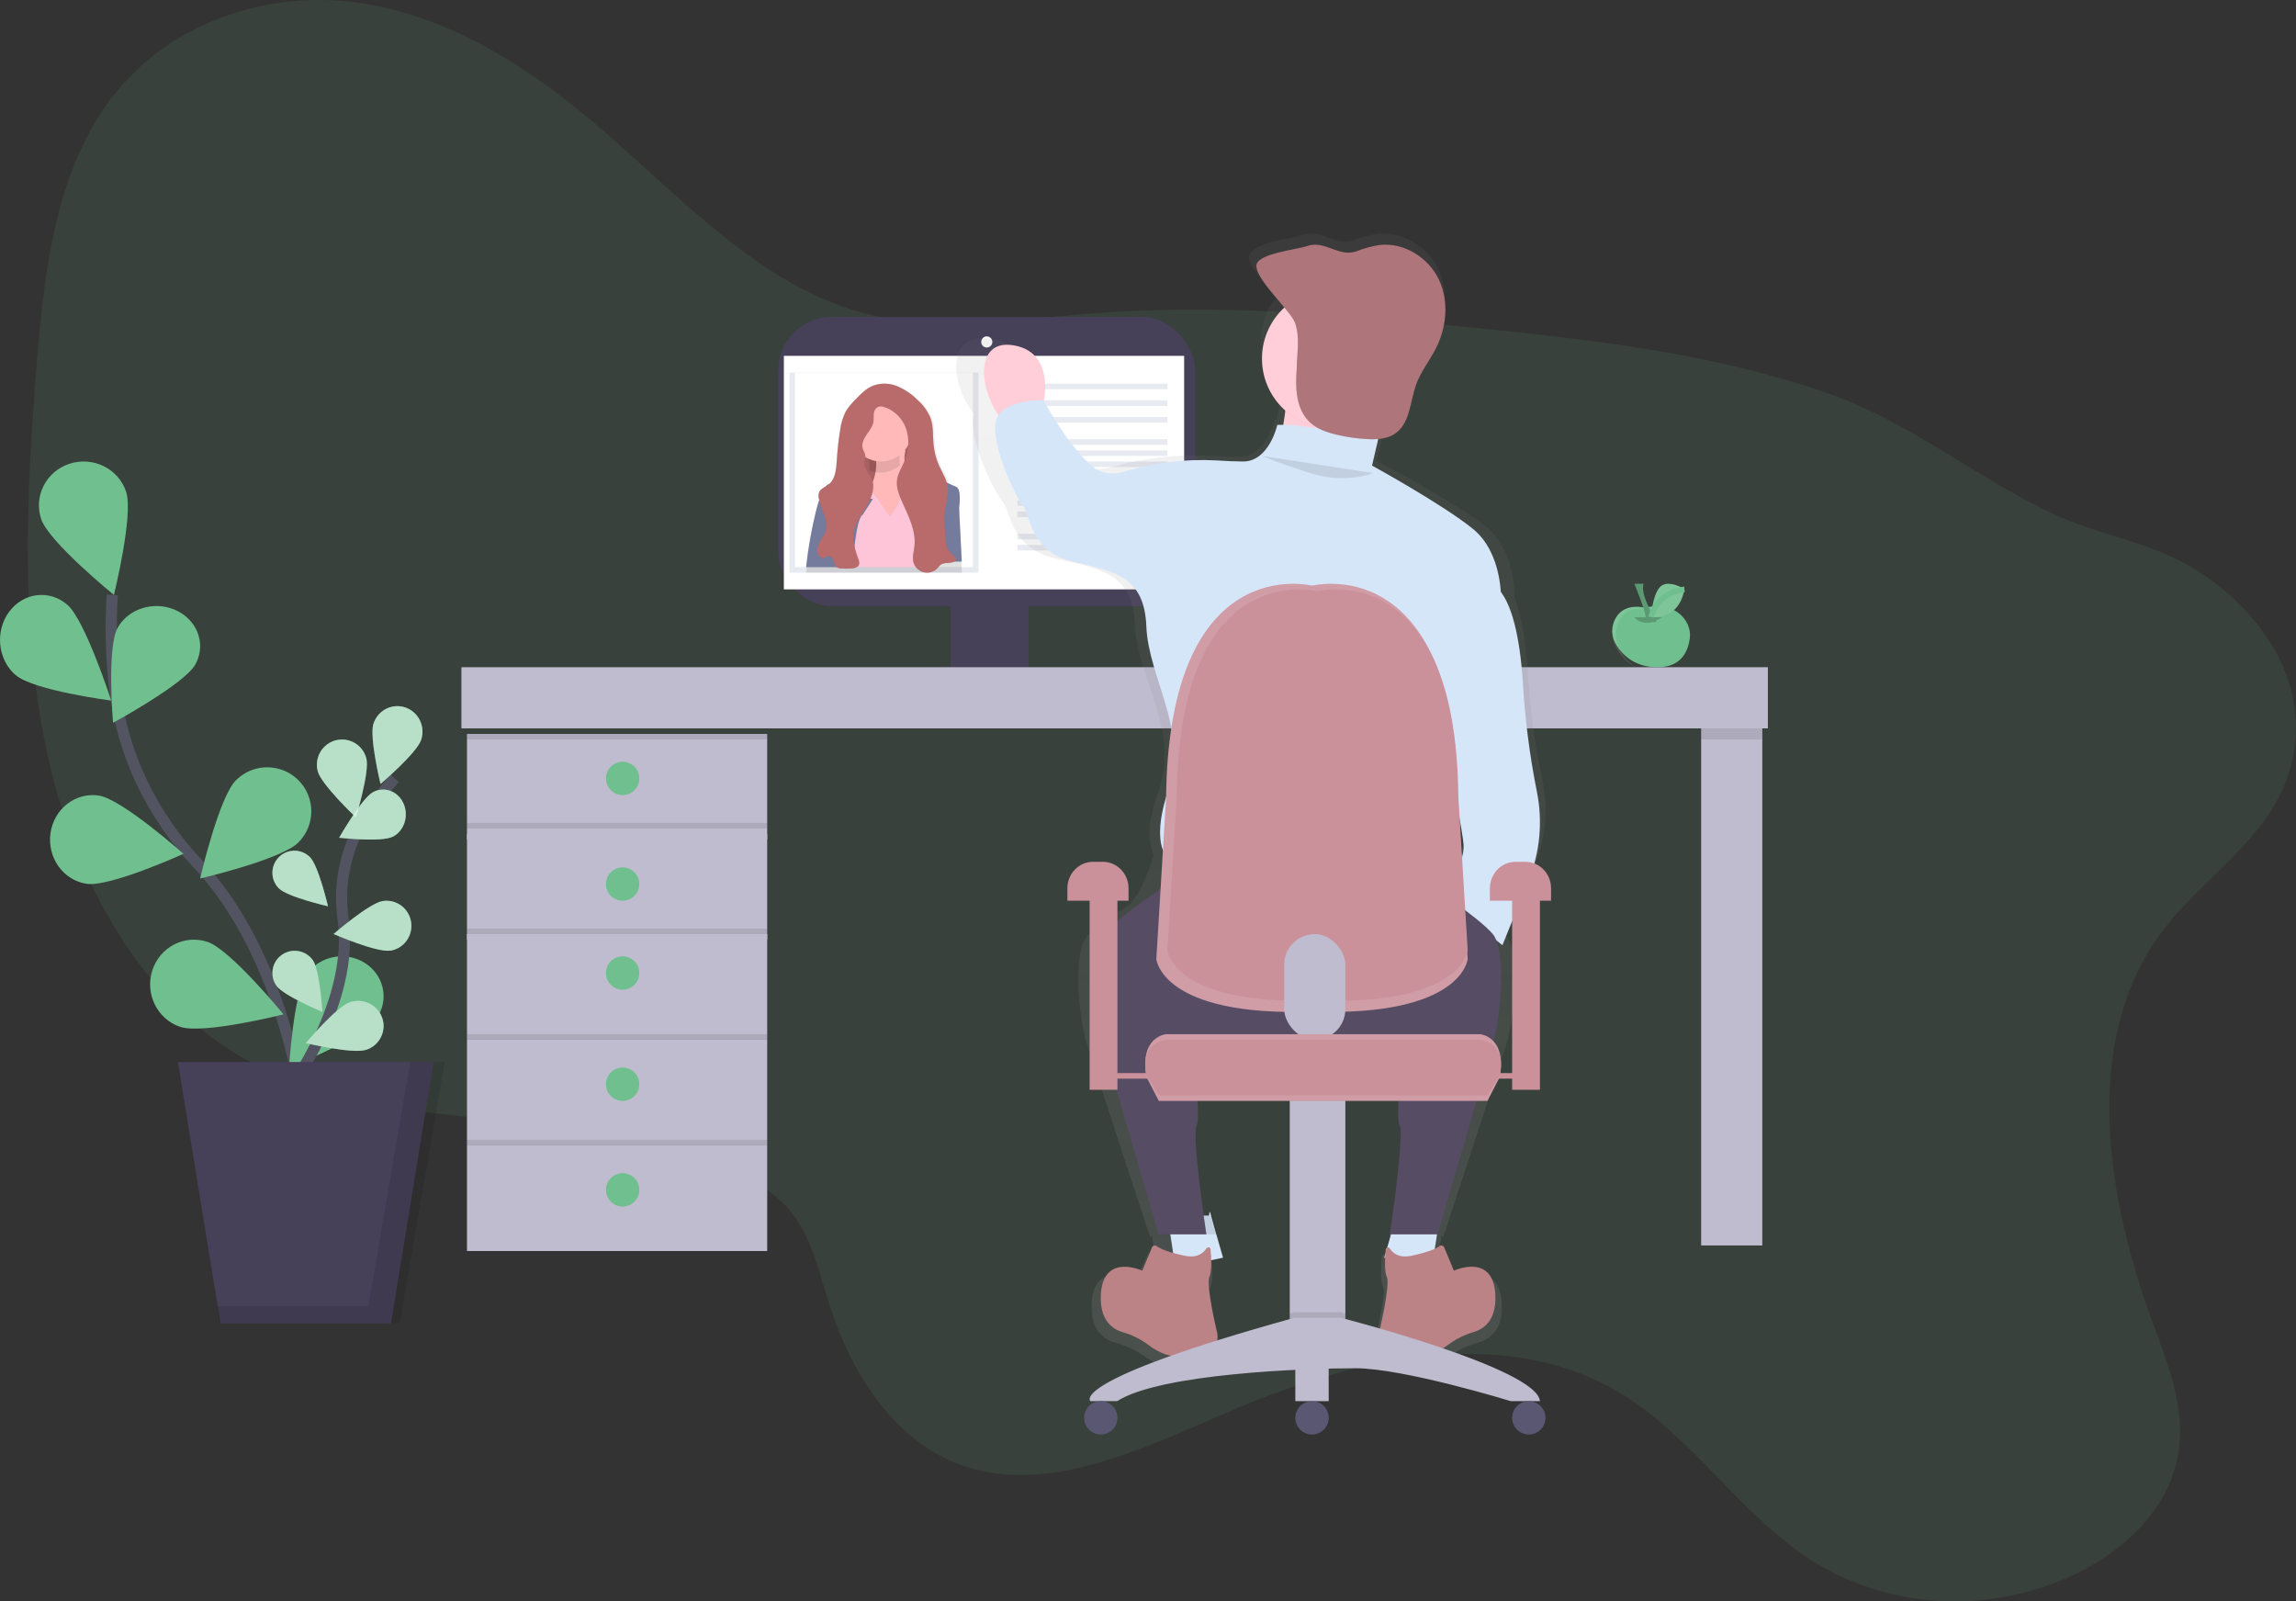 <?xml version="1.0" encoding="UTF-8"?>
<svg width="413px" height="288px" viewBox="0 0 413 288" version="1.1" xmlns="http://www.w3.org/2000/svg" xmlns:xlink="http://www.w3.org/1999/xlink">
    <rect x="0" y="0" width="413" height="288" fill="#333333" stroke="none"/>
    <!-- Generator: Sketch 51 (57462) - http://www.bohemiancoding.com/sketch -->
    <title>undraw_social_networking_nqk4 (2) copy</title>
    <desc>Created with Sketch.</desc>
    <defs>
        <linearGradient x1="49.948%" y1="99.955%" x2="49.948%" y2="-0.055%" id="linearGradient-1">
            <stop stop-color="#808080" stop-opacity="0.25" offset="0%"></stop>
            <stop stop-color="#808080" stop-opacity="0.12" offset="54%"></stop>
            <stop stop-color="#808080" stop-opacity="0.1" offset="100%"></stop>
        </linearGradient>
        <linearGradient x1="49.997%" y1="100%" x2="49.997%" y2="-0.012%" id="linearGradient-2">
            <stop stop-color="#808080" stop-opacity="0.25" offset="0%"></stop>
            <stop stop-color="#808080" stop-opacity="0.12" offset="54%"></stop>
            <stop stop-color="#808080" stop-opacity="0.1" offset="100%"></stop>
        </linearGradient>
    </defs>
    <g id="Landing/Homeroom-Page-Redesign" stroke="none" stroke-width="1" fill="none" fill-rule="evenodd">
        <g id="Desktop-Copy-6" transform="translate(-562, -101)">
            <g id="undraw_social_networking_nqk4-(2)-copy" transform="translate(562, 101)">
                <path d="M388.614,167.921 C374.27,187.607 379.004,215.706 387.295,238.093 C390.072,245.587 393.227,253.513 391.787,261.666 C390.028,271.634 381.763,279.102 373.171,283.17 C357.507,290.583 339.004,289.399 324.994,280.059 C312.903,271.997 304.391,258.599 292.066,250.922 C271.438,238.078 244.658,243.817 221.7,253.623 C205.458,260.56 187.666,269.494 171.837,263.088 C160.699,258.581 153.199,247.107 149.253,234.842 C147.348,228.921 146.014,222.493 142.218,217.857 C139.961,215.102 136.979,213.182 133.912,211.576 C105.923,196.919 69.921,206.08 42.786,189.725 C24.466,178.68 13.064,157.247 8.327,134.714 C3.589,112.181 4.762,88.395 6.649,65.015 C7.99,48.4 10.111,30.646 20.099,17.589 C30.662,3.781 48.366,-1.708 64.198,0.458 C80.03,2.623 94.221,11.429 106.641,21.91 C122.165,35.01 136.458,51.453 155.778,56.422 C168.936,59.808 182.913,57.411 196.591,56.352 C219.454,54.586 242.236,56.62 264.879,58.917 C286.555,61.116 308.381,63.571 328.91,70.779 C343.438,75.88 354.954,85.522 368.631,92.11 C377.545,96.405 387.354,97.402 395.744,102.95 C406.099,109.784 415.456,121.892 412.419,136.421 C409.55,150.229 396.228,157.474 388.614,167.921 Z" id="Shape" fill="#70BF8E" fill-rule="nonzero" opacity="0.1"></path>
                <rect id="Rectangle-path" fill="#474059" fill-rule="nonzero" x="140" y="57" width="75" height="52" rx="9.61"></rect>
                <rect id="Rectangle-path" fill="#FFFFFF" fill-rule="nonzero" x="141" y="64" width="72" height="42"></rect>
                <circle id="Oval" fill="#FFFFFF" fill-rule="nonzero" cx="177.5" cy="61.5" r="1"></circle>
                <rect id="Rectangle-path" fill="#474059" fill-rule="nonzero" x="171" y="107" width="14" height="15"></rect>
                <path d="M169.143,120 L184.857,120 C186.041,120 187,120.895 187,122 L167,122 C167,120.895 167.959,120 169.143,120 Z" id="Shape" fill="#474059" fill-rule="nonzero"></path>
                <rect id="Rectangle-path" fill="#C0BCCF" fill-rule="nonzero" x="84" y="132" width="54" height="19"></rect>
                <rect id="Rectangle-path" fill="#C0BCCF" fill-rule="nonzero" x="306" y="123" width="11" height="101"></rect>
                <rect id="Rectangle-path" fill="#000000" fill-rule="nonzero" opacity="0.1" x="84" y="132" width="54" height="1"></rect>
                <rect id="Rectangle-path" fill="#000000" fill-rule="nonzero" opacity="0.1" x="306" y="123" width="11" height="10"></rect>
                <rect id="Rectangle-path" fill="#C0BCCF" fill-rule="nonzero" x="84" y="150" width="54" height="19"></rect>
                <circle id="Oval" fill="#70BF8E" fill-rule="nonzero" cx="112" cy="159" r="3"></circle>
                <circle id="Oval" fill="#70BF8E" fill-rule="nonzero" cx="112" cy="140" r="3"></circle>
                <rect id="Rectangle-path" fill="#C0BCCF" fill-rule="nonzero" x="84" y="168" width="54" height="19"></rect>
                <circle id="Oval" fill="#70BF8E" fill-rule="nonzero" cx="112" cy="175" r="3"></circle>
                <rect id="Rectangle-path" fill="#C0BCCF" fill-rule="nonzero" x="84" y="187" width="54" height="19"></rect>
                <circle id="Oval" fill="#70BF8E" fill-rule="nonzero" cx="112" cy="195" r="3"></circle>
                <rect id="Rectangle-path" fill="#C0BCCF" fill-rule="nonzero" x="84" y="206" width="54" height="19"></rect>
                <circle id="Oval" fill="#70BF8E" fill-rule="nonzero" cx="112" cy="214" r="3"></circle>
                <rect id="Rectangle-path" fill="#000000" fill-rule="nonzero" opacity="0.1" x="84" y="167" width="54" height="1"></rect>
                <rect id="Rectangle-path" fill="#000000" fill-rule="nonzero" opacity="0.1" x="84" y="148" width="54" height="1"></rect>
                <rect id="Rectangle-path" fill="#000000" fill-rule="nonzero" opacity="0.1" x="84" y="186" width="54" height="1"></rect>
                <rect id="Rectangle-path" fill="#000000" fill-rule="nonzero" opacity="0.1" x="84" y="205" width="54" height="1"></rect>
                <path d="M56,212 C56,212 54.795,175.735 35.482,155.243 C27.375,146.644 22.051,135.723 20.641,123.905 C19.982,118.296 19.831,112.637 20.188,107" id="Shape" stroke="#535461" stroke-width="2"></path>
                <path d="M7.411,93.371 C8.809,97.505 20.494,107 20.494,107 C20.494,107 24.074,92.534 22.676,88.404 C21.278,84.271 16.728,82.032 12.512,83.403 C8.297,84.773 6.013,89.235 7.411,93.367 L7.411,93.371 Z" id="Shape" fill="#70BF8E" fill-rule="nonzero"></path>
                <path d="M2.813,121.406 C6.035,124.204 20,126 20,126 C20,126 15.345,111.575 12.123,108.781 C8.91,105.983 4.217,106.543 1.64,110.03 C-0.937,113.518 -0.421,118.612 2.791,121.409 L2.813,121.406 Z" id="Shape" fill="#70BF8E" fill-rule="nonzero"></path>
                <path d="M15.546,158.951 C19.736,159.598 33,153.561 33,153.561 C33,153.561 21.974,143.738 17.788,143.087 C13.6,142.44 9.703,145.466 9.083,149.847 C8.464,154.228 11.358,158.304 15.546,158.951 Z" id="Shape" fill="#70BF8E" fill-rule="nonzero"></path>
                <path d="M32.434,184.686 C36.567,186.069 51,182.438 51,182.438 C51,182.438 41.467,170.787 37.335,169.404 C33.203,168.018 28.753,170.315 27.396,174.535 C26.038,178.755 28.287,183.3 32.419,184.686 L32.434,184.686 Z" id="Shape" fill="#70BF8E" fill-rule="nonzero"></path>
                <path d="M35.113,119.543 C33.11,123.077 20.335,130 20.335,130 C20.335,130 19.173,116.422 21.176,112.884 C22.472,110.598 24.997,109.12 27.801,109.007 C30.604,108.894 33.261,110.163 34.769,112.337 C36.277,114.51 36.409,117.257 35.113,119.543 Z" id="Shape" fill="#70BF8E" fill-rule="nonzero"></path>
                <path d="M53.686,151.509 C50.591,154.608 36,158 36,158 C36,158 39.35,143.428 42.442,140.329 C45.535,137.232 50.56,137.222 53.665,140.308 C56.77,143.395 56.779,148.408 53.686,151.505 L53.686,151.509 Z" id="Shape" fill="#70BF8E" fill-rule="nonzero"></path>
                <path d="M67.49,183.499 C65.097,186.738 52,192 52,192 C52,192 52.788,178.475 55.185,175.233 C56.695,173.044 59.336,171.814 62.075,172.023 C64.815,172.233 67.217,173.849 68.341,176.239 C69.466,178.629 69.134,181.414 67.476,183.503 L67.49,183.499 Z" id="Shape" fill="#70BF8E" fill-rule="nonzero"></path>
                <path d="M52,196 C52,196 63.794,180.216 61.726,165.365 C60.815,159.141 62.123,152.813 65.453,147.331 C67.055,144.737 68.911,142.283 71,140" id="Shape" stroke="#535461" stroke-width="2"></path>
                <path d="M67.175,130.165 C66.401,132.578 68.447,141 68.447,141 C68.447,141 75.001,135.432 75.775,133.023 C76.551,130.611 75.255,128.016 72.88,127.228 C70.505,126.44 67.951,127.757 67.175,130.169 L67.175,130.165 Z" id="Shape" fill="#70BF8E" fill-rule="nonzero"></path>
                <path d="M57.151,138.705 C57.789,141.122 64.015,147 64.015,147 C64.015,147 66.534,138.806 65.897,136.38 C65.483,134.811 64.267,133.583 62.708,133.158 C61.148,132.734 59.481,133.177 58.335,134.321 C57.189,135.465 56.737,137.136 57.151,138.705 Z" id="Shape" fill="#70BF8E" fill-rule="nonzero"></path>
                <path d="M50.168,159.782 C51.716,161.327 59,163 59,163 C59,163 57.301,155.7 55.75,154.154 C54.199,152.608 51.692,152.616 50.151,154.172 C48.61,155.728 48.617,158.242 50.168,159.789 L50.168,159.782 Z" id="Shape" fill="#70BF8E" fill-rule="nonzero"></path>
                <path d="M49.74,177.305 C51.022,179.1 58,182 58,182 C58,182 57.549,174.475 56.267,172.68 C54.986,170.883 52.487,170.461 50.685,171.738 C48.883,173.015 48.46,175.507 49.74,177.305 Z" id="Shape" fill="#70BF8E" fill-rule="nonzero"></path>
                <path d="M70.705,150.456 C68.678,151.54 61,150.669 61,150.669 C61,150.669 65.084,143.523 67.115,142.454 C68.427,141.754 69.981,141.87 71.193,142.759 C72.405,143.649 73.09,145.176 72.99,146.766 C72.89,148.356 72.021,149.767 70.709,150.468 L70.705,150.456 Z" id="Shape" fill="#70BF8E" fill-rule="nonzero"></path>
                <path d="M70.183,170.971 C67.738,171.344 60,167.985 60,167.985 C60,167.985 66.409,162.429 68.853,162.052 C71.296,161.677 73.577,163.373 73.949,165.84 C74.32,168.307 72.641,170.612 70.198,170.987 L70.183,170.971 Z" id="Shape" fill="#70BF8E" fill-rule="nonzero"></path>
                <path d="M65.85,188.81 C63.439,189.614 55,187.606 55,187.606 C55,187.606 60.539,181.023 62.95,180.232 C65.36,179.444 67.963,180.728 68.764,183.102 C69.565,185.475 68.26,188.038 65.85,188.826 L65.85,188.81 Z" id="Shape" fill="#70BF8E" fill-rule="nonzero"></path>
                <path d="M67.175,130.165 C66.401,132.578 68.447,141 68.447,141 C68.447,141 75.001,135.432 75.775,133.023 C76.551,130.611 75.255,128.016 72.88,127.228 C70.505,126.44 67.951,127.757 67.175,130.169 L67.175,130.165 Z" id="Shape" fill="#FFFFFF" fill-rule="nonzero" opacity="0.5"></path>
                <path d="M57.151,138.705 C57.789,141.122 64.015,147 64.015,147 C64.015,147 66.534,138.806 65.897,136.38 C65.483,134.811 64.267,133.583 62.708,133.158 C61.148,132.734 59.481,133.177 58.335,134.321 C57.189,135.465 56.737,137.136 57.151,138.705 Z" id="Shape" fill="#FFFFFF" fill-rule="nonzero" opacity="0.5"></path>
                <path d="M50.168,159.782 C51.716,161.327 59,163 59,163 C59,163 57.301,155.7 55.75,154.154 C54.199,152.608 51.692,152.616 50.151,154.172 C48.61,155.728 48.617,158.242 50.168,159.789 L50.168,159.782 Z" id="Shape" fill="#FFFFFF" fill-rule="nonzero" opacity="0.5"></path>
                <path d="M49.74,177.305 C51.022,179.1 58,182 58,182 C58,182 57.549,174.475 56.267,172.68 C54.986,170.883 52.487,170.461 50.685,171.738 C48.883,173.015 48.46,175.507 49.74,177.305 Z" id="Shape" fill="#FFFFFF" fill-rule="nonzero" opacity="0.5"></path>
                <path d="M70.705,150.456 C68.678,151.54 61,150.669 61,150.669 C61,150.669 65.084,143.523 67.115,142.454 C68.427,141.754 69.981,141.87 71.193,142.759 C72.405,143.649 73.09,145.176 72.99,146.766 C72.89,148.356 72.021,149.767 70.709,150.468 L70.705,150.456 Z" id="Shape" fill="#FFFFFF" fill-rule="nonzero" opacity="0.5"></path>
                <path d="M70.183,170.971 C67.738,171.344 60,167.985 60,167.985 C60,167.985 66.409,162.429 68.853,162.052 C71.296,161.677 73.577,163.373 73.949,165.84 C74.32,168.307 72.641,170.612 70.198,170.987 L70.183,170.971 Z" id="Shape" fill="#FFFFFF" fill-rule="nonzero" opacity="0.5"></path>
                <path d="M65.85,188.81 C63.439,189.614 55,187.606 55,187.606 C55,187.606 60.539,181.023 62.95,180.232 C65.36,179.444 67.963,180.728 68.764,183.102 C69.565,185.475 68.26,188.038 65.85,188.826 L65.85,188.81 Z" id="Shape" fill="#FFFFFF" fill-rule="nonzero" opacity="0.5"></path>
                <polygon id="Shape" fill="#474059" fill-rule="nonzero" points="70.331 238 39.665 238 32 191 78 191"></polygon>
                <polygon id="Shape" fill="#000000" fill-rule="nonzero" opacity="0.1" points="73.801 191 66.24 234.919 39 234.919 39.531 238 71.904 238 80 191"></polygon>
                <rect id="Rectangle-path" fill="#C0BCCF" fill-rule="nonzero" x="83" y="120" width="235" height="11"></rect>
                <rect id="Rectangle-path" fill="#E8EAF1" fill-rule="nonzero" x="142" y="67" width="34" height="36"></rect>
                <rect id="Rectangle-path" fill="#FFFFFF" fill-rule="nonzero" x="143" y="67" width="32" height="35"></rect>
                <path d="M172.531,93.294 C172.982,89.694 172.081,89.468 172.081,89.468 L170.788,88.844 C170.808,88.633 170.817,88.42 170.813,88.208 C170.823,88.032 170.823,87.856 170.813,87.679 C170.685,86.26 169.85,85.022 169.256,83.728 C168.711,82.534 168.367,81.256 168.238,79.947 C168.081,78.332 168.238,76.654 167.689,75.143 C167.177,73.927 166.397,72.846 165.407,71.982 C164.357,70.917 163.113,70.066 161.744,69.477 C160.356,68.888 158.8,68.843 157.381,69.351 C156.136,69.846 155.183,70.829 154.238,71.801 C153.557,72.45 152.96,73.182 152.462,73.982 C151.939,75.013 151.6,76.129 151.462,77.279 C151.164,79.104 150.958,80.943 150.846,82.79 C150.747,84.327 150.597,86.075 149.381,87.022 C148.784,87.484 147.949,87.742 147.674,88.441 C147.598,88.651 147.568,88.876 147.586,89.099 C147.579,89.286 147.591,89.473 147.623,89.657 C147.623,89.764 147.663,89.871 147.685,89.978 C147.335,90.92 147.042,91.881 146.806,92.858 C145.978,96.187 145.374,99.569 145,102.981 L166.729,102.981 C166.935,103.006 167.142,103.006 167.348,102.981 L173,102.981 L172.531,93.294 Z" id="Shape" fill="url(#linearGradient-1)" fill-rule="nonzero"></path>
                <rect id="Rectangle-path" fill="#B96B6B" fill-rule="nonzero" x="153" y="77" width="12" height="10"></rect>
                <rect id="Rectangle-path" fill="#000000" fill-rule="nonzero" opacity="0.1" x="153" y="77" width="12" height="10"></rect>
                <path d="M167,88.728 L162.031,96 L156.816,95.533 C156.816,95.533 150.039,96 154.547,90.605 C156.718,88.013 157.429,85.853 157.572,84.322 C157.699,83.435 157.588,82.529 157.251,81.703 L162.901,81 C162.647,81.79 162.615,82.639 162.81,83.446 C163.544,86.486 167,88.728 167,88.728 Z" id="Shape" fill="#FFB9B9" fill-rule="nonzero"></path>
                <path d="M161.9,83.698 C160.309,84.989 158.226,85.346 156.341,84.652 C156.476,83.677 156.358,82.68 156,81.773 L162,81 C161.728,81.871 161.693,82.807 161.9,83.698 Z" id="Shape" fill="#000000" fill-rule="nonzero" opacity="0.1"></path>
                <circle id="Oval" fill="#FFB9B9" fill-rule="nonzero" cx="158.5" cy="77.5" r="5.5"></circle>
                <path d="M160.067,92.844 C160.067,92.844 162.108,90.445 162.108,88.481 C162.673,87.429 163.653,86.64 164.828,86.29 C166.869,85.637 166.642,86.29 166.642,86.29 L168,91.526 L167.549,100.905 L167.776,102 L151,102 L152.138,97.637 L151.907,93.939 L152.813,88.269 L155.534,86.743 L157.575,89.361 L160.067,92.844 Z" id="Shape" fill="#000000" fill-rule="nonzero" opacity="0.1"></path>
                <path d="M160.067,92.844 C160.067,92.844 162.108,90.445 162.108,88.481 C162.673,87.429 163.653,86.64 164.828,86.29 C166.869,85.637 166.642,86.29 166.642,86.29 L168,91.526 L167.549,100.905 L167.776,102 L151,102 L152.138,97.637 L151.911,93.928 L152.817,88.258 L155.537,86.732 L157.578,89.35 L160.067,92.844 Z" id="Shape" fill="#FEC5D9" fill-rule="nonzero"></path>
                <path d="M155.829,86 L149.115,87.1 C149.115,87.1 148.027,86.88 146.733,92.14 C145.938,95.384 145.359,98.678 145,102 L153.375,102 C153.375,102 153.879,93.233 155.187,92.577 L157,89.741 C157,89.741 154.1,89.51 154.527,87.977 C154.955,86.444 155.829,86 155.829,86 Z" id="Shape" fill="#000000" fill-rule="nonzero" opacity="0.1"></path>
                <path d="M155.822,86 L149.108,87.101 C149.108,87.101 148.02,86.881 146.726,92.142 C145.934,95.385 145.357,98.679 145,102 L153.375,102 C153.375,102 153.879,93.231 155.187,92.575 L157,89.739 C157,89.739 154.1,89.507 154.527,87.974 C154.955,86.44 155.822,86 155.822,86 Z" id="Shape" fill="#747B9C" fill-rule="nonzero"></path>
                <path d="M164,84 L172.03,87.579 C172.03,87.579 173.004,87.804 172.515,91.383 L173,101 L164.363,101 C165.019,97.982 165.143,94.886 164.729,91.832 C164.304,89.238 164.06,86.622 164,84 Z" id="Shape" fill="#000000" fill-rule="nonzero" opacity="0.1"></path>
                <path d="M164,84 L172.03,87.579 C172.03,87.579 173.004,87.804 172.515,91.383 L173,101 L164.346,101 C165.003,97.982 165.127,94.886 164.713,91.832 C164.293,89.238 164.055,86.622 164,84 Z" id="Shape" fill="#747B9C" fill-rule="nonzero"></path>
                <path d="M157.138,75.72 C157.039,76.637 156.41,77.391 155.886,78.153 C155.363,78.914 154.908,79.854 155.2,80.73 C155.314,81.071 155.538,81.374 155.617,81.726 C155.754,82.333 155.447,82.958 155.5,83.576 C155.572,84.424 156.292,85.053 156.69,85.804 C157.532,87.392 156.888,89.358 155.977,90.904 C155.067,92.45 153.877,93.917 153.577,95.687 C153.3,97.324 153.831,98.98 154.404,100.537 C154.554,100.839 154.599,101.181 154.533,101.511 C154.358,102.034 153.702,102.189 153.148,102.227 C152.544,102.265 151.937,102.265 151.332,102.227 C151.103,102.231 150.876,102.183 150.668,102.087 C150.251,101.86 150.126,101.329 149.97,100.89 C149.815,100.45 149.474,99.95 149,99.999 C148.689,100.033 148.446,100.298 148.139,100.352 C147.85,100.378 147.567,100.262 147.38,100.041 C146.815,99.431 146.952,98.445 147.323,97.703 C147.695,96.96 148.264,96.312 148.51,95.52 C149.121,93.549 147.593,91.598 147.27,89.559 C147.199,89.227 147.218,88.882 147.323,88.559 C147.6,87.854 148.438,87.592 149.038,87.13 C150.262,86.179 150.414,84.417 150.513,82.871 C150.617,81.014 150.814,79.164 151.104,77.327 C151.243,76.172 151.582,75.05 152.106,74.011 C152.605,73.207 153.204,72.47 153.888,71.817 C154.821,70.847 155.784,69.854 157.043,69.354 C158.465,68.842 160.029,68.887 161.419,69.479 C162.801,70.079 164.051,70.943 165.102,72.021 C166.092,72.895 166.87,73.982 167.377,75.201 C167.935,76.736 167.756,78.426 167.927,80.051 C168.058,81.362 168.402,82.642 168.947,83.841 C169.543,85.144 170.381,86.391 170.51,87.82 C170.612,88.957 170.24,90.093 170.051,91.211 C169.717,93.17 169.918,95.175 170.115,97.149 C170.143,97.628 170.243,98.099 170.411,98.548 C170.741,99.177 171.201,99.728 171.761,100.166 C171.888,100.255 171.974,100.392 172,100.545 C171.991,100.676 171.926,100.798 171.822,100.878 C171.135,101.488 169.948,101.037 169.205,101.579 C168.998,101.76 168.808,101.96 168.64,102.178 C167.996,102.877 167.016,103.16 166.098,102.911 C165.181,102.663 164.478,101.924 164.275,100.996 C164.082,100.109 164.37,99.2 164.48,98.298 C164.821,95.452 163.365,92.746 162.204,90.128 C161.658,88.904 161.162,87.577 161.363,86.251 C161.526,85.186 162.121,84.25 162.557,83.265 C163.433,81.298 163.695,78.994 162.936,76.974 C162.368,75.434 161.216,74.18 159.728,73.484 C159.19,73.242 158.424,72.908 157.858,73.234 C156.929,73.765 157.214,74.871 157.138,75.72 Z" id="Shape" fill="#000000" fill-rule="nonzero" opacity="0.1"></path>
                <path d="M157.135,75.727 C157.036,76.644 156.407,77.399 155.884,78.161 C155.361,78.923 154.906,79.863 155.198,80.739 C155.311,81.08 155.535,81.383 155.615,81.736 C155.751,82.342 155.444,82.968 155.497,83.586 C155.569,84.435 156.289,85.064 156.688,85.815 C157.529,87.404 156.885,89.371 155.975,90.918 C155.065,92.465 153.874,93.932 153.575,95.702 C153.298,97.34 153.829,98.997 154.401,100.555 C154.551,100.857 154.597,101.199 154.53,101.529 C154.356,102.053 153.7,102.208 153.147,102.246 C152.542,102.284 151.935,102.284 151.331,102.246 C151.102,102.25 150.875,102.202 150.667,102.106 C150.25,101.878 150.125,101.347 149.97,100.908 C149.814,100.468 149.473,99.967 148.999,100.017 C148.688,100.051 148.446,100.316 148.138,100.369 C147.85,100.396 147.567,100.28 147.38,100.058 C146.815,99.448 146.952,98.462 147.323,97.719 C147.695,96.976 148.264,96.328 148.51,95.536 C149.12,93.564 147.593,91.612 147.27,89.572 C147.199,89.24 147.218,88.894 147.323,88.571 C147.6,87.866 148.438,87.604 149.037,87.142 C150.262,86.19 150.413,84.427 150.512,82.881 C150.623,81.021 150.828,79.169 151.126,77.33 C151.264,76.175 151.603,75.052 152.127,74.013 C152.626,73.209 153.225,72.472 153.909,71.818 C154.841,70.848 155.804,69.854 157.063,69.354 C158.485,68.842 160.047,68.887 161.438,69.479 C162.814,70.074 164.062,70.93 165.111,72 C166.101,72.874 166.879,73.962 167.386,75.181 C167.943,76.716 167.765,78.407 167.936,80.034 C168.066,81.344 168.411,82.625 168.956,83.825 C169.551,85.129 170.389,86.376 170.518,87.805 C170.62,88.943 170.248,90.08 170.059,91.198 C169.725,93.159 169.926,95.164 170.123,97.139 C170.148,97.62 170.245,98.094 170.412,98.546 C170.741,99.175 171.201,99.727 171.761,100.165 C171.888,100.254 171.974,100.39 172,100.544 C171.991,100.675 171.926,100.797 171.822,100.877 C171.136,101.488 169.949,101.037 169.206,101.579 C168.998,101.759 168.809,101.96 168.641,102.178 C167.997,102.877 167.018,103.16 166.1,102.911 C165.183,102.662 164.48,101.924 164.277,100.995 C164.084,100.108 164.372,99.198 164.482,98.296 C164.823,95.448 163.368,92.741 162.207,90.122 C161.662,88.897 161.165,87.57 161.366,86.243 C161.529,85.178 162.124,84.242 162.56,83.256 C163.436,81.288 163.697,78.983 162.939,76.963 C162.371,75.422 161.219,74.167 159.732,73.471 C159.193,73.228 158.428,72.895 157.863,73.221 C156.926,73.77 157.211,74.881 157.135,75.727 Z" id="Shape" fill="#B96B6B" fill-rule="nonzero"></path>
                <rect id="Rectangle-path" fill="#E8EAF1" fill-rule="nonzero" x="183" y="69" width="27" height="1"></rect>
                <rect id="Rectangle-path" fill="#E8EAF1" fill-rule="nonzero" x="183" y="72" width="27" height="1"></rect>
                <rect id="Rectangle-path" fill="#E8EAF1" fill-rule="nonzero" x="183" y="75" width="27" height="1"></rect>
                <rect id="Rectangle-path" fill="#E8EAF1" fill-rule="nonzero" x="183" y="79" width="27" height="1"></rect>
                <rect id="Rectangle-path" fill="#E8EAF1" fill-rule="nonzero" x="183" y="81" width="27" height="1"></rect>
                <rect id="Rectangle-path" fill="#E8EAF1" fill-rule="nonzero" x="183" y="83" width="27" height="1"></rect>
                <rect id="Rectangle-path" fill="#E8EAF1" fill-rule="nonzero" x="183" y="86" width="27" height="1"></rect>
                <rect id="Rectangle-path" fill="#E8EAF1" fill-rule="nonzero" x="183" y="90" width="27" height="1"></rect>
                <rect id="Rectangle-path" fill="#E8EAF1" fill-rule="nonzero" x="183" y="92" width="27" height="1"></rect>
                <rect id="Rectangle-path" fill="#E8EAF1" fill-rule="nonzero" x="183" y="96" width="27" height="1"></rect>
                <rect id="Rectangle-path" fill="#E8EAF1" fill-rule="nonzero" x="183" y="98" width="27" height="1"></rect>
                <path d="M275.844,156.24 C278.015,151.158 278.563,145.531 277.412,140.127 C276.068,133.674 275.191,127.132 274.787,120.552 C274.368,114.247 273.447,110.163 272.442,107.516 C272.442,107.516 272.829,98.936 267.008,94.463 C261.187,89.989 247.602,82.901 247.602,82.901 L248.961,77.361 L248.905,77.361 C249.315,77.231 249.706,77.052 250.072,76.828 C250.46,76.586 250.813,76.293 251.122,75.957 C253.419,73.95 253.452,70.266 254.542,67.333 C255.381,65.076 256.953,63.142 258.08,61.002 C260.131,57.106 260.609,52.323 258.702,48.36 C256.795,44.397 252.278,41.548 247.768,42.059 C246.311,42.28 244.883,42.663 243.512,43.203 C240.246,44.35 237.669,41.104 234.403,42.254 C232.765,42.831 226.65,43.456 225.324,45.136 C225.021,45.334 224.799,45.634 224.699,45.982 C224.353,47.614 227.346,50.882 229.566,53.492 C227.802,55.631 226.836,58.316 226.834,61.087 C226.834,61.149 226.834,61.212 226.834,61.274 C226.834,61.337 226.834,61.399 226.834,61.462 C226.842,64.709 228.163,67.815 230.497,70.075 C230.309,71.715 230.03,73.56 229.628,75.45 L229.36,75.45 C229.36,75.45 227.806,82.162 222.762,82.162 C221.415,82.162 219.574,82.081 217.608,81.967 C211.666,81.667 205.716,82.352 199.998,83.993 C198.032,84.541 195.868,84.588 194.056,83.283 C189.727,80.162 185.066,72.215 184.429,71.108 C184.915,67.884 184.849,61.98 178.144,60.907 C170.284,59.65 170.715,68.744 175.236,74.531 C175.124,74.819 175.05,75.12 175.015,75.428 C174.628,80.276 179.286,89.228 180.449,90.345 C181.612,91.463 181.642,98.547 189.778,100.425 C197.915,102.304 203.768,103.035 204.137,112.362 C204.505,121.688 212.288,131.382 208.407,142.201 C206.077,148.693 206.684,152.093 207.542,153.773 C207.472,153.994 207.406,154.211 207.332,154.435 C206.449,157.115 205.352,159.806 204.137,161.42 C203.857,161.787 203.584,162.184 203.323,162.596 C200.164,164.64 196.865,166.926 195.592,168.32 C192.875,171.305 194.038,183.237 195.592,188.086 C197.145,192.935 206.846,222.399 206.846,222.399 L207.215,222.399 L207.332,223.134 L207.723,225.575 C207.595,225.507 207.472,225.431 207.354,225.347 C207.202,225.241 207.01,225.207 206.83,225.256 C206.651,225.304 206.501,225.429 206.423,225.597 L204.527,229.825 C204.527,229.825 196.766,226.476 196.368,234.31 C196.368,234.622 196.368,234.92 196.368,235.207 C196.35,239.372 198.647,240.923 200.617,241.482 C202.426,241.967 204.137,242.76 205.676,243.827 C207.542,245.165 210.384,246.533 213.617,245.79 C214.27,245.645 214.94,245.583 215.609,245.607 C217.004,245.647 219.364,245.239 219.29,242.129 C219.305,241.884 219.305,241.639 219.29,241.394 C219.29,241.394 217.652,235.097 217.582,232.203 C217.574,231.909 217.627,231.616 217.737,231.343 C218.013,230.814 218.105,229.814 218.079,228.744 C218.079,227.81 218.031,226.876 217.935,225.947 C217.913,225.767 217.781,225.621 217.605,225.579 C217.429,225.537 217.245,225.609 217.144,225.759 L217.081,225.844 C216.831,225.017 216.54,224.05 216.268,223.138 L216.043,222.403 L216.566,222.403 C216.566,222.403 213.455,204.092 214.618,202.622 C215.38,201.647 214.151,189.99 213.208,182.035 C222.663,182.635 237.732,180.966 248.04,180.451 C250.01,180.356 251.934,179.82 253.669,178.885 C252.738,186.428 251.008,201.504 251.876,202.618 C253.04,204.11 249.936,222.385 249.936,222.385 L250.404,222.385 L250.234,222.943 L250.293,222.943 C250.006,223.91 249.693,224.95 249.425,225.836 L249.362,225.752 C249.261,225.602 249.077,225.53 248.901,225.572 C248.725,225.613 248.593,225.76 248.57,225.939 C248.475,226.869 248.427,227.803 248.427,228.737 C248.427,229.807 248.497,230.807 248.769,231.336 C248.879,231.609 248.932,231.902 248.924,232.196 C248.854,235.108 247.216,241.386 247.216,241.386 C247.201,241.631 247.201,241.877 247.216,242.122 C247.138,245.246 249.498,245.643 250.897,245.599 C251.566,245.576 252.236,245.637 252.889,245.783 C256.121,246.518 258.964,245.154 260.83,243.82 C262.368,242.753 264.08,241.959 265.889,241.475 C267.858,240.916 270.156,239.365 270.137,235.2 C270.137,234.913 270.137,234.615 270.137,234.303 C269.729,226.476 261.968,229.825 261.968,229.825 L260.061,225.583 C259.982,225.414 259.833,225.289 259.653,225.241 C259.474,225.193 259.282,225.226 259.129,225.333 C259.011,225.416 258.888,225.492 258.761,225.561 L259.273,222.373 L259.641,222.373 C259.641,222.373 269.342,192.909 270.896,188.06 C272.449,183.212 273.613,171.275 270.896,168.294 C269.611,166.882 266.25,164.559 263.058,162.497 C265.786,164.132 268.405,165.945 270.896,167.923 L275.844,156.24 Z M259.085,159.979 L257.852,159.243 C257.595,158.801 257.282,158.395 256.92,158.034 C256.578,157.702 256.261,157.346 255.97,156.968 C255.212,154.678 252.41,145.204 256.147,140.319 C258.861,136.76 259.067,129.886 258.853,125.349 C260.694,134.36 263.271,147.039 263.522,149.641 C263.827,152.891 260.492,158.004 259.085,159.979 Z" id="Shape" fill="url(#linearGradient-2)" fill-rule="nonzero"></path>
                <path d="M259,218.64 L257.571,228 L249,226.2 C249,226.2 250.786,220.08 251.143,218.64 C251.5,217.2 251.5,218.64 251.5,218.64 L259,218.64 Z" id="Shape" fill="#D6E6F9" fill-rule="nonzero"></path>
                <path d="M220,226.2 L211.429,228 L210.439,221.52 L210,218.64 L217.5,218.64 C217.5,218.64 217.5,217.2 217.857,218.64 C217.986,219.158 218.3,220.289 218.654,221.52 C219.286,223.702 220,226.2 220,226.2 Z" id="Shape" fill="#D6E6F9" fill-rule="nonzero"></path>
                <path d="M219,222 L210.457,222 L210,218.727 L217.8,218.727 C217.8,218.727 217.8,217.091 218.172,218.727 C218.305,219.316 218.632,220.601 219,222 Z" id="Shape" fill="#000000" fill-rule="nonzero" opacity="0.1"></path>
                <path d="M250,222 L258.543,222 L259,218.727 L251.192,218.727 C251.192,218.727 251.192,217.091 250.821,218.727 C250.695,219.316 250.368,220.601 250,222 Z" id="Shape" fill="#000000" fill-rule="nonzero" opacity="0.1"></path>
                <path d="M268.043,105 C268.043,105 272.828,105.371 273.932,122.829 C274.32,129.379 275.158,135.895 276.439,142.329 C277.533,147.701 277.02,153.281 274.966,158.359 L270.251,170 C270.251,170 261.417,162.571 258.472,162.943 C258.472,162.943 263.626,155.886 263.258,151.8 C262.889,147.714 257,118.371 257,118.371 L268.043,105 Z" id="Shape" fill="#D6E6F9" fill-rule="nonzero"></path>
                <path d="M211.502,158 C211.502,158 200.849,165.07 198.443,168.047 C196.037,171.023 197.068,182.93 198.443,187.767 C199.818,192.605 208.409,222 208.409,222 L217,222 C217,222 214.251,203.767 215.282,202.279 C216.313,200.791 213.22,174.372 213.22,174.372 L211.502,158 Z" id="Shape" fill="#5F546F" fill-rule="nonzero"></path>
                <path d="M255.498,158 C255.498,158 266.151,165.07 268.557,168.047 C270.963,171.023 269.932,182.93 268.557,187.767 C267.182,192.605 258.591,222 258.591,222 L250,222 C250,222 252.749,203.767 251.718,202.279 C250.687,200.791 253.78,174.372 253.78,174.372 L255.498,158 Z" id="Shape" fill="#5F546F" fill-rule="nonzero"></path>
                <path d="M211.502,158 C211.502,158 200.849,165.07 198.443,168.047 C196.037,171.023 197.068,182.93 198.443,187.767 C199.818,192.605 208.409,222 208.409,222 L217,222 C217,222 214.251,203.767 215.282,202.279 C216.313,200.791 213.22,174.372 213.22,174.372 L211.502,158 Z" id="Shape" fill="#000000" fill-rule="nonzero" opacity="0.1"></path>
                <path d="M255.498,158 C255.498,158 266.151,165.07 268.557,168.047 C270.963,171.023 269.932,182.93 268.557,187.767 C267.182,192.605 258.591,222 258.591,222 L250,222 C250,222 252.749,203.767 251.718,202.279 C250.687,200.791 253.78,174.372 253.78,174.372 L255.498,158 Z" id="Shape" fill="#000000" fill-rule="nonzero" opacity="0.1"></path>
                <path d="M231.73,66.625 C231.73,66.625 231.73,81.022 226.615,88.405 C221.499,95.788 250,89.512 250,89.512 C248.702,88.547 247.743,87.189 247.26,85.636 C245.754,80.221 245.184,70.682 247.442,66.625 C250.731,60.719 231.73,66.625 231.73,66.625 Z" id="Shape" fill="#FFCED8" fill-rule="nonzero"></path>
                <circle id="Oval" fill="#000000" fill-rule="nonzero" opacity="0.1" cx="239.5" cy="64.5" r="12.5"></circle>
                <circle id="Oval" fill="#FFCED8" fill-rule="nonzero" cx="239.5" cy="64.5" r="12.5"></circle>
                <path d="M248.278,187.668 C235.275,188.243 213.644,190.666 210.365,187.071 C205.076,181.276 206.952,176.058 209.682,172.882 C210.751,171.634 211.71,169.546 212.488,167.461 C212.75,166.756 212.994,166.053 213.215,165.384 C214.055,162.79 216.851,161 220.013,161 L246.271,161 C249.452,161 252.251,162.819 253.077,165.413 C253.445,166.631 254.01,167.78 254.749,168.815 C255.136,169.352 255.586,169.841 256.09,170.27 C257.414,171.394 258.272,173.817 258.828,176.484 C260.002,182.131 255.029,187.37 248.278,187.668 Z" id="Shape" fill="#5F546F" fill-rule="nonzero"></path>
                <path d="M248.278,187.668 C235.275,188.243 213.644,190.666 210.365,187.071 C205.076,181.276 206.952,176.058 209.682,172.882 C210.751,171.634 211.71,169.546 212.488,167.461 C212.75,166.756 212.994,166.053 213.215,165.384 C214.055,162.79 216.851,161 220.013,161 L246.271,161 C249.452,161 252.251,162.819 253.077,165.413 C253.445,166.631 254.01,167.78 254.749,168.815 C255.136,169.352 255.586,169.841 256.09,170.27 C257.414,171.394 258.272,173.817 258.828,176.484 C260.002,182.131 255.029,187.37 248.278,187.668 Z" id="Shape" fill="#000000" fill-rule="nonzero" opacity="0.1"></path>
                <path d="M213.203,225.88 C212.091,225.65 209.19,224.992 208.064,224.111 C207.924,224.007 207.746,223.974 207.58,224.021 C207.414,224.069 207.278,224.192 207.211,224.356 L205.471,228.527 C205.471,228.527 198.369,225.237 198.013,232.914 C197.807,237.392 200.016,239.008 201.895,239.578 C203.562,240.053 205.133,240.829 206.537,241.87 C208.245,243.179 210.848,244.52 213.803,243.797 C214.4,243.653 215.012,243.592 215.625,243.614 C216.949,243.658 219.233,243.248 218.981,239.852 C218.981,239.852 216.85,231.079 217.56,229.616 C218.008,228.695 217.89,226.326 217.745,224.696 C217.724,224.531 217.608,224.395 217.451,224.354 C217.295,224.313 217.129,224.375 217.035,224.509 C216.435,225.459 215.396,226.014 214.296,225.972 C213.93,225.983 213.563,225.952 213.203,225.88 Z" id="Shape" fill="#000000" fill-rule="nonzero" opacity="0.1"></path>
                <path d="M213.203,225.88 C212.091,225.65 209.19,224.992 208.064,224.111 C207.924,224.007 207.746,223.974 207.58,224.021 C207.414,224.069 207.278,224.192 207.211,224.356 L205.471,228.527 C205.471,228.527 198.369,225.237 198.013,232.914 C197.807,237.392 200.016,239.008 201.895,239.578 C203.562,240.053 205.133,240.829 206.537,241.87 C208.245,243.179 210.848,244.52 213.803,243.797 C214.4,243.653 215.012,243.592 215.625,243.614 C216.949,243.658 219.233,243.248 218.981,239.852 C218.981,239.852 216.85,231.079 217.56,229.616 C218.008,228.695 217.89,226.326 217.745,224.696 C217.724,224.531 217.608,224.395 217.451,224.354 C217.295,224.313 217.129,224.375 217.035,224.509 C216.435,225.459 215.396,226.014 214.296,225.972 C213.93,225.983 213.563,225.952 213.203,225.88 Z" id="Shape" fill="#BC8387" fill-rule="nonzero"></path>
                <path d="M253.79,225.88 C254.903,225.649 257.808,224.992 258.935,224.111 C259.075,224.007 259.253,223.974 259.419,224.021 C259.585,224.069 259.721,224.192 259.788,224.356 L261.52,228.525 C261.52,228.525 268.631,225.236 268.987,232.911 C269.193,237.387 266.981,239.002 265.1,239.572 C263.44,240.052 261.875,240.831 260.478,241.871 C258.768,243.179 256.162,244.52 253.203,243.797 C252.606,243.653 251.993,243.592 251.379,243.614 C250.053,243.658 247.767,243.249 248.019,239.854 C248.019,239.854 250.153,231.083 249.442,229.622 C248.994,228.701 249.111,226.333 249.257,224.703 C249.277,224.538 249.394,224.403 249.551,224.361 C249.707,224.32 249.873,224.382 249.968,224.517 C250.568,225.466 251.609,226.021 252.709,225.978 C253.072,225.986 253.434,225.953 253.79,225.88 Z" id="Shape" fill="#000000" fill-rule="nonzero" opacity="0.1"></path>
                <path d="M253.79,225.88 C254.903,225.649 257.808,224.992 258.935,224.111 C259.075,224.007 259.253,223.974 259.419,224.021 C259.585,224.069 259.721,224.192 259.788,224.356 L261.52,228.525 C261.52,228.525 268.631,225.236 268.987,232.911 C269.193,237.387 266.981,239.002 265.1,239.572 C263.44,240.052 261.875,240.831 260.478,241.871 C258.768,243.179 256.162,244.52 253.203,243.797 C252.606,243.653 251.993,243.592 251.379,243.614 C250.053,243.658 247.767,243.249 248.019,239.854 C248.019,239.854 250.153,231.083 249.442,229.622 C248.994,228.701 249.111,226.333 249.257,224.703 C249.277,224.538 249.394,224.403 249.551,224.361 C249.707,224.32 249.873,224.382 249.968,224.517 C250.568,225.466 251.609,226.021 252.709,225.978 C253.072,225.986 253.434,225.953 253.79,225.88 Z" id="Shape" fill="#BC8387" fill-rule="nonzero"></path>
                <path d="M187.44,73.756 C187.44,73.756 190.488,63.523 182.361,62.112 C174.233,60.7 176.265,73.051 182.361,77.638 C188.456,82.225 187.44,73.756 187.44,73.756 Z" id="Shape" fill="#FFCED8" fill-rule="nonzero"></path>
                <path d="M256,158.763 C245.759,176.287 211.379,156.477 211.379,156.477 C211.379,156.477 210.563,156.012 210,154.496 C210.282,153.57 210.541,152.644 210.775,151.764 C211.683,148.351 214.669,145.992 218.068,146 L246.231,146 C249.642,145.992 252.633,148.372 253.524,151.802 C253.908,153.376 254.512,154.883 255.316,156.275 C255.678,157.81 256,158.763 256,158.763 Z" id="Shape" fill="#000000" fill-rule="nonzero" opacity="0.1"></path>
                <path d="M231.938,76.405 L229.764,76.405 C229.764,76.405 228.314,83.002 223.602,83.002 C222.344,83.002 220.626,82.925 218.778,82.808 C213.223,82.513 207.66,83.186 202.33,84.798 C200.493,85.337 198.474,85.384 196.781,84.101 C192.432,80.803 187.72,72.007 187.72,72.007 C187.72,72.007 179.384,71.64 179.021,76.405 C178.659,81.169 183.008,89.966 184.096,91.065 C185.183,92.165 185.183,99.128 192.794,100.961 C200.406,102.794 205.842,103.527 206.205,112.689 C206.567,121.852 213.816,131.382 210.192,142.01 C206.567,152.639 210.554,154.838 210.554,154.838 C210.554,154.838 244.624,173.897 254.772,157.037 C254.772,157.037 250.785,145.675 254.772,140.178 C258.759,134.68 256.947,121.119 256.947,121.119 L269.995,107.925 C269.995,107.925 270.357,99.495 264.921,95.097 C259.484,90.699 246.799,83.735 246.799,83.735 L248.067,78.289 L231.938,76.405 Z" id="Shape" fill="#D6E6F9" fill-rule="nonzero"></path>
                <path d="M233.258,66.248 C232.97,69.721 233.084,73.686 235.719,76.045 C237.013,77.205 238.747,77.784 240.447,78.187 C242.237,78.61 244.063,78.873 245.902,78.973 C247.583,79.061 249.374,78.973 250.786,78.098 C253.678,76.278 253.61,72.232 254.769,69.068 C255.586,66.831 257.123,64.922 258.221,62.792 C260.22,58.938 260.69,54.202 258.827,50.281 C256.964,46.36 252.562,43.547 248.162,44.06 C246.734,44.279 245.336,44.659 243.998,45.194 C240.81,46.331 238.3,43.115 235.113,44.252 C233.371,44.873 226.451,45.556 226.027,47.575 C225.523,49.975 232.221,55.959 232.944,58.059 C233.894,60.765 233.258,63.479 233.258,66.248 Z" id="Shape" fill="#000000" fill-rule="nonzero" opacity="0.1"></path>
                <path d="M233.258,66.248 C232.97,69.721 233.084,73.686 235.719,76.045 C237.013,77.205 238.747,77.784 240.447,78.187 C242.237,78.61 244.063,78.873 245.902,78.973 C247.583,79.061 249.374,78.973 250.786,78.098 C253.678,76.278 253.61,72.232 254.769,69.068 C255.586,66.831 257.123,64.922 258.221,62.792 C260.22,58.938 260.69,54.202 258.827,50.281 C256.964,46.36 252.562,43.547 248.162,44.06 C246.734,44.279 245.336,44.659 243.998,45.194 C240.81,46.331 238.3,43.115 235.113,44.252 C233.371,44.873 226.451,45.556 226.027,47.575 C225.523,49.975 232.221,55.959 232.944,58.059 C233.894,60.765 233.258,63.479 233.258,66.248 Z" id="Shape" fill="#AE767A" fill-rule="nonzero"></path>
                <path d="M227,82 C227,82 229.264,83.032 235.679,85.087 C242.094,87.142 247,85.087 247,85.087" id="Shape" fill="#000000" fill-rule="nonzero" opacity="0.1"></path>
                <path d="M210,133 C210,133 220.342,133.571 223.667,137.857 C226.991,142.143 228.099,143.571 232.162,143.571 C236.225,143.571 249.153,144.286 251,145" id="Shape" fill="#000000" fill-rule="nonzero" opacity="0.1"></path>
                <rect id="Rectangle-path" fill="#C0BCCF" fill-rule="nonzero" x="233" y="245" width="6" height="7"></rect>
                <rect id="Rectangle-path" fill="#CB919B" fill-rule="nonzero" x="272" y="160" width="5" height="36"></rect>
                <rect id="Rectangle-path" fill="#CB919B" fill-rule="nonzero" x="263" y="193" width="10" height="1"></rect>
                <rect id="Rectangle-path" fill="#CB919B" fill-rule="nonzero" x="196" y="160" width="5" height="36"></rect>
                <rect id="Rectangle-path" fill="#CB919B" fill-rule="nonzero" x="197" y="193" width="10" height="1"></rect>
                <rect id="Rectangle-path" fill="#C0BCCF" fill-rule="nonzero" x="232" y="196" width="10" height="43"></rect>
                <path d="M236,181.939 C263.106,182.886 264,172.484 264,172.484 L262.249,143.643 C261.813,98.724 236,105.343 236,105.343 C236,105.343 210.187,98.739 209.751,143.643 L208,172.484 C208,172.484 208.875,182.886 236,181.939 Z" id="Shape" fill="#CB919B" fill-rule="nonzero"></path>
                <path d="M236,181.939 C263.106,182.886 264,172.484 264,172.484 L262.249,143.643 C261.813,98.724 236,105.343 236,105.343 C236,105.343 210.187,98.739 209.751,143.643 L208,172.484 C208,172.484 208.875,182.886 236,181.939 Z" id="Shape" fill="#FFFFFF" fill-rule="nonzero" opacity="0.1"></path>
                <path d="M237,179.941 C263.159,180.851 264,170.852 264,170.852 L262.314,143.134 C261.891,99.967 237,106.33 237,106.33 C237,106.33 212.109,99.967 211.686,143.134 L210,170.852 C210,170.852 210.841,180.851 237,179.941 Z" id="Shape" fill="#CB919B" fill-rule="nonzero"></path>
                <rect id="Rectangle-path" fill="#C0BCCF" fill-rule="nonzero" x="231" y="168" width="11" height="19" rx="5.5"></rect>
                <polygon id="Shape" fill="#000000" fill-rule="nonzero" opacity="0.1" points="242 236.252 242 238 232 238 232 236.264 232.871 236 241.143 236"></polygon>
                <path d="M196.135,252 C196.135,252 191.761,248.365 232.865,237 L241.17,237 C241.17,237 276.564,246.081 277,252 L271.755,252 C271.755,252 252.523,246.081 243.779,246.081 C235.036,246.081 208.809,246.991 200.958,251.992 L196.135,252 Z" id="Shape" fill="#C0BCCF" fill-rule="nonzero"></path>
                <path d="M196.605,155 L198.395,155 C200.938,155 203,157.132 203,159.762 L203,162 L192,162 L192,159.762 C192,157.132 194.062,155 196.605,155 Z" id="Shape" fill="#CB919B" fill-rule="nonzero"></path>
                <path d="M272.605,155 L274.395,155 C276.938,155 279,157.132 279,159.762 L279,162 L268,162 L268,159.762 C268,157.132 270.062,155 272.605,155 Z" id="Shape" fill="#CB919B" fill-rule="nonzero"></path>
                <circle id="Oval" fill="#5A5773" fill-rule="nonzero" cx="198" cy="255" r="3"></circle>
                <circle id="Oval" fill="#5A5773" fill-rule="nonzero" cx="236" cy="255" r="3"></circle>
                <circle id="Oval" fill="#5A5773" fill-rule="nonzero" cx="275" cy="255" r="3"></circle>
                <rect id="Rectangle-path" fill="#000000" fill-rule="nonzero" opacity="0.1" x="232" y="196" width="10" height="2"></rect>
                <path d="M237.999,198 L267.555,198 L269.771,193.715 C271.094,186.431 266.243,186 266.243,186 L209.758,186 C209.758,186 204.903,186.427 206.23,193.715 L208.446,198 L237.999,198 Z" id="Shape" fill="#CB919B" fill-rule="nonzero"></path>
                <path d="M237.999,198 L267.555,198 L269.771,193.715 C271.094,186.431 266.243,186 266.243,186 L209.758,186 C209.758,186 204.903,186.427 206.23,193.715 L208.446,198 L237.999,198 Z" id="Shape" fill="#FFFFFF" fill-rule="nonzero" opacity="0.1"></path>
                <path d="M237.999,197 L267.555,197 L269.771,193.428 C271.094,187.359 266.243,187 266.243,187 L209.758,187 C209.758,187 204.903,187.349 206.23,193.428 L208.446,197 L237.999,197 Z" id="Shape" fill="#CB919B" fill-rule="nonzero"></path>
                <path d="M295.972,109.326 C295.972,109.326 292.394,108.247 290.673,111.073 C289.75,112.621 289.778,114.483 290.748,116.008 C291.88,117.831 294.208,120.2 298.625,119.987 C302.371,119.808 303.613,117.262 303.954,114.89 C304.208,113.087 303.394,111.295 301.805,110.156 C300.216,109.017 298.078,108.694 296.156,109.302 L295.972,109.326 Z" id="Shape" fill="#70BF8E" fill-rule="nonzero"></path>
                <path d="M291.353,116.769 C290.481,115.165 290.455,113.207 291.286,111.58 C292.834,108.642 296.052,109.744 296.052,109.744 L296.218,109.681 C297.445,109.218 298.794,109.25 300,109.769 C298.651,108.932 297.014,108.769 295.537,109.325 L295.372,109.387 C295.372,109.387 292.153,108.253 290.606,111.224 C289.775,112.851 289.8,114.808 290.673,116.412 C291.469,117.995 292.747,119.257 294.307,120 C293.058,119.224 292.036,118.106 291.353,116.769 Z" id="Shape" fill="#FFFFFF" fill-rule="nonzero" opacity="0.1"></path>
                <path d="M294,111 C294,111 295.456,113.25 299,111" id="Shape" fill="#000000" fill-rule="nonzero" opacity="0.2"></path>
                <path d="M294,105 C294,105 296.341,110.549 296.147,112 L298,111.831 C298,111.831 294.876,106.966 295.659,105.004 L294,105 Z" id="Shape" fill="#70BF8E" fill-rule="nonzero"></path>
                <path d="M294,105 C294,105 296.341,110.549 296.147,112 L298,111.831 C298,111.831 294.876,106.966 295.659,105.004 L294,105 Z" id="Shape" fill="#000000" fill-rule="nonzero" opacity="0.2"></path>
                <path d="M303,105.914 C303,105.914 299.945,104.088 298.576,105.598 C297.207,107.107 297,110.963 297,110.963 C297,110.963 301.983,111.765 303,105.914 Z" id="Shape" fill="#70BF8E" fill-rule="nonzero"></path>
                <path d="M303,105.914 C303,105.914 299.945,104.088 298.576,105.598 C297.207,107.107 297,110.963 297,110.963 C297,110.963 301.983,111.765 303,105.914 Z" id="Shape" fill="#FFFFFF" fill-rule="nonzero" opacity="0.1"></path>
                <path d="M297,111 C297,111 297.803,106.565 303,106" id="Shape" stroke="#70BF8E"></path>
            </g>
        </g>
    </g>
</svg>